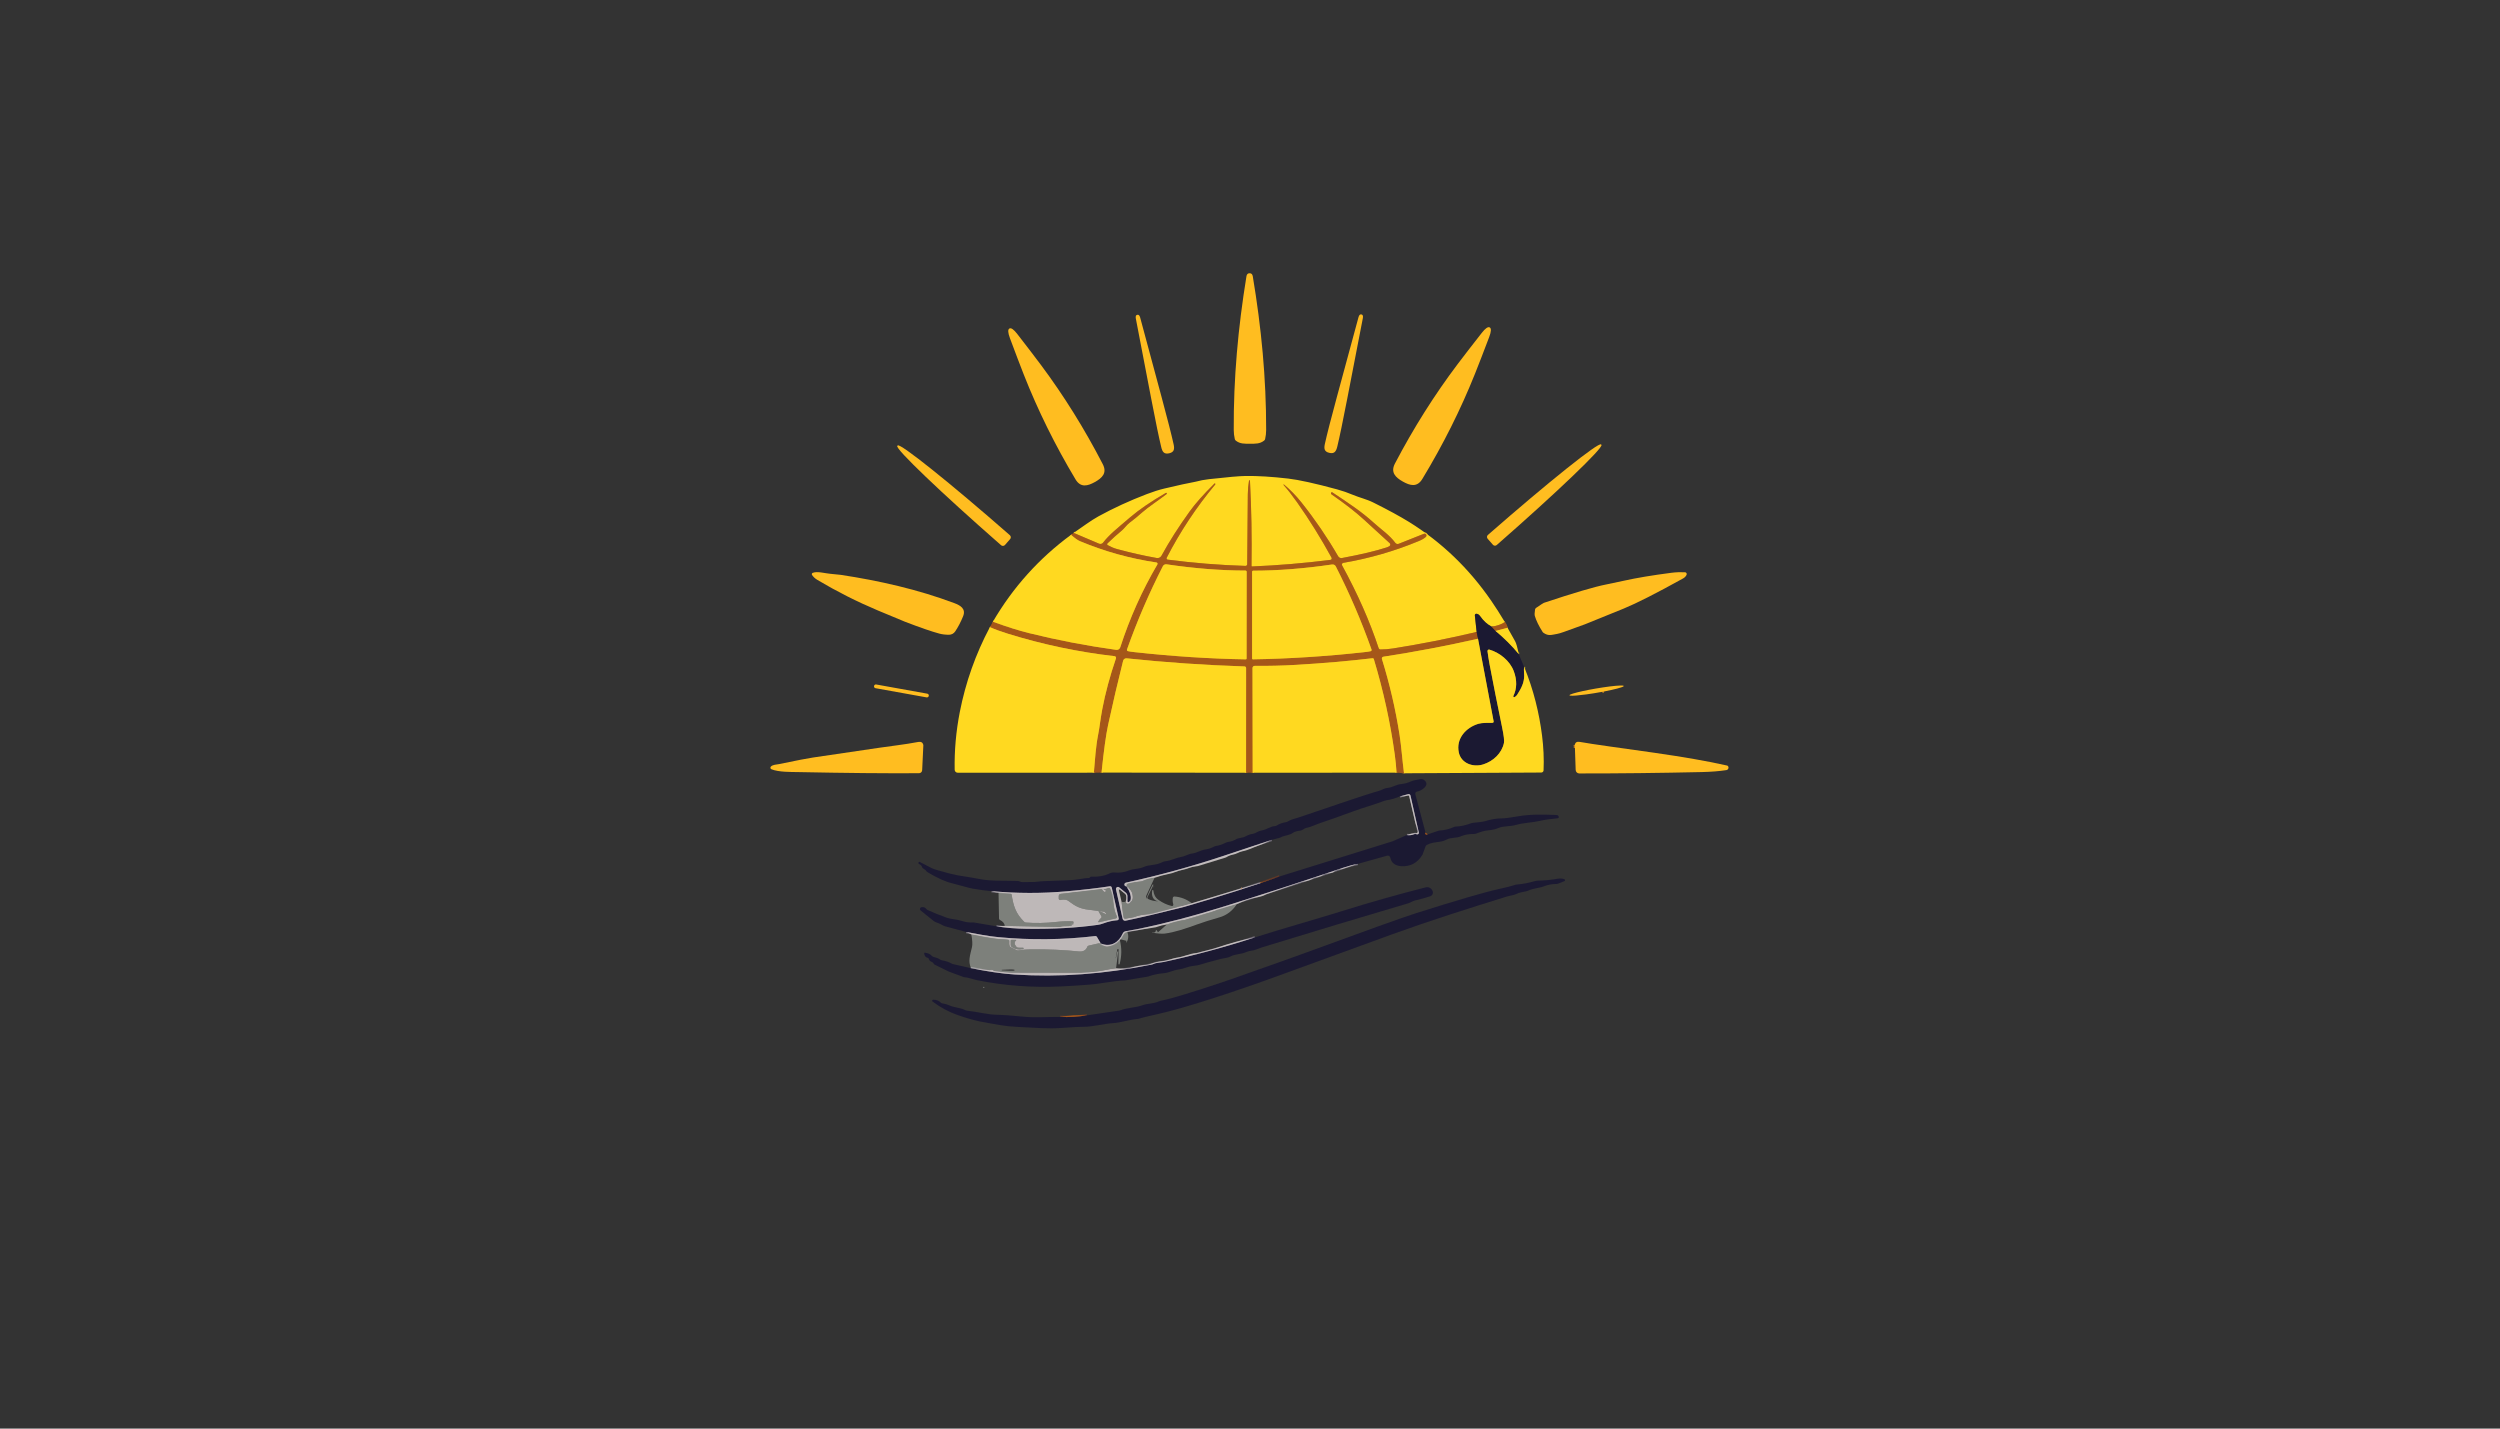 <?xml version="1.0" encoding="utf-8"?>
<svg xmlns="http://www.w3.org/2000/svg" width="490pt" height="280pt" viewBox="0 0 490 280" version="1.1" xmlns:xlink="http://www.w3.org/1999/xlink">
	<rect x="0" y="0" width="490" height="280" fill="#333333" stroke="none"/>
	<g id="surface2" data-size="187.7846717413 148" data-bboxpos="151 53.553887761599" data-pivot="244.89233587065 127.5538877616" data-center="244.89233587065 127.5538877616">
		<path vector-effect="non-scaling-stroke" d="M 294.948 121.924 Q 293.909 122.619 292.349 122.819" style="fill:none;stroke-width:0.50;stroke:#d3991d;"/>
		<path vector-effect="non-scaling-stroke" d="M 292.349 122.819 Q 291.058 122.139 290.117 120.784 Q 289.804 120.33 289.392 120.296 C 289.207 120.277 289.052 120.436 289.071 120.621 L 289.418 123.858" style="fill:none;stroke-width:0.50;stroke:#8e7a29;"/>
		<path vector-effect="non-scaling-stroke" d="M 289.418 123.858 Q 281.23 125.799 273.019 127.099 Q 271.75 127.299 270.583 127.295 C 270.413 127.295 270.262 127.185 270.209 127.023 Q 267.61 119.156 263.052 110.816 C 262.938 110.612 263.063 110.355 263.293 110.318 Q 270.991 108.999 278.084 106.042 Q 279.058 105.638 279.481 105.215 C 279.761 104.935 279.455 104.475 279.088 104.622 L 274.141 106.586 C 273.903 106.68 273.631 106.601 273.476 106.393 C 272.335 104.845 270.707 103.783 269.219 102.428 C 266.757 100.188 264.117 98.488 261.14 96.502 C 261.054 96.445 260.933 96.479 260.895 96.577 L 260.891 96.588 C 260.846 96.702 260.884 96.83 260.982 96.898 Q 264.906 99.625 267.24 101.759 Q 269.831 104.127 272.377 106.458 C 272.558 106.624 272.532 106.918 272.32 107.047 Q 272.082 107.198 271.795 107.292 Q 268.653 108.323 263.029 109.373 C 262.734 109.43 262.432 109.29 262.281 109.03 Q 259.033 103.432 255.056 98.447 Q 253.507 96.502 251.664 94.972 C 251.638 94.949 251.604 94.953 251.581 94.976 L 251.577 94.976 C 251.555 94.998 251.555 95.036 251.577 95.059 Q 252.733 96.328 254.263 98.496 Q 257.896 103.655 260.986 109.309 C 261.084 109.49 260.97 109.71 260.767 109.736 Q 252.956 110.718 245.413 111.024 C 245.349 111.028 245.296 110.975 245.296 110.911 Q 245.421 102.397 244.994 94.22 C 244.99 94.171 244.952 94.133 244.903 94.13 C 244.858 94.126 244.813 94.16 244.805 94.209 Q 244.597 95.414 244.571 96.823 Q 244.541 98.583 244.45 110.597 C 244.446 110.778 244.299 110.922 244.118 110.918 Q 236.424 110.676 228.859 109.687 C 228.689 109.664 228.591 109.479 228.67 109.324 Q 232.606 101.665 238.18 94.964 C 238.192 94.953 238.196 94.942 238.199 94.927 Q 238.222 94.832 238.165 94.768 C 238.131 94.734 238.078 94.73 238.044 94.764 Q 234.857 97.903 233.15 100.282 Q 229.916 104.773 227.65 108.924 C 227.469 109.256 227.095 109.438 226.721 109.37 Q 222.869 108.686 218.91 107.606 Q 218.057 107.372 217.113 106.85 C 216.984 106.779 216.962 106.605 217.067 106.503 Q 218.491 105.121 219.911 103.953 C 220.312 103.621 220.893 102.832 221.347 102.492 Q 222.567 101.589 223.892 100.407 C 225.086 99.342 227.133 98.02 228.663 96.83 C 228.708 96.792 228.719 96.728 228.685 96.679 L 228.659 96.638 C 228.629 96.592 228.564 96.577 228.515 96.607 Q 224.16 99.127 221.505 101.4 C 218.827 103.693 217.411 104.796 216.206 106.356 C 216.021 106.597 215.696 106.68 215.417 106.563 L 210.439 104.444" style="fill:none;stroke-width:0.50;stroke:#d3991d;"/>
		<path stroke-opacity="0.996" vector-effect="non-scaling-stroke" d="M 289.418 123.858 L 289.687 125.195" style="fill:none;stroke-width:0.50;stroke:#613927;"/>
		<path vector-effect="non-scaling-stroke" d="M 289.687 125.195 Q 280.426 127.295 271.134 128.719 C 270.927 128.749 270.794 128.961 270.859 129.161 Q 273.147 136.533 274.322 144.08 C 274.669 146.301 274.858 149.05 275.187 151.562" style="fill:none;stroke-width:0.50;stroke:#d3991d;"/>
		<path vector-effect="non-scaling-stroke" d="M 273.725 151.441 Q 273.608 149.609 273.366 147.857 Q 272.071 138.471 269.272 129.191 C 269.238 129.074 269.125 129.002 269.004 129.017 Q 261.93 129.852 254.044 130.313 Q 250.044 130.551 245.916 130.513 C 245.681 130.509 245.493 130.702 245.493 130.936 L 245.527 151.46" style="fill:none;stroke-width:0.50;stroke:#d3991d;"/>
		<path vector-effect="non-scaling-stroke" d="M 244.227 151.46 L 244.235 130.936 C 244.235 130.766 244.099 130.626 243.929 130.622 Q 232.353 130.252 220.818 129.036 C 220.501 129.002 220.21 129.206 220.13 129.516 Q 218.578 135.691 217.199 142.048 Q 216.573 144.918 215.9 151.43" style="fill:none;stroke-width:0.50;stroke:#d3991d;"/>
		<path vector-effect="non-scaling-stroke" d="M 214.393 151.449 C 214.612 148.963 214.771 146.327 215.228 144.038 C 215.515 142.607 215.674 140.956 216.044 139.003 Q 216.954 134.226 218.729 129.04 C 218.793 128.844 218.665 128.636 218.457 128.613 Q 207.878 127.404 197.624 124.236 Q 195.546 123.597 194.017 122.921" style="fill:none;stroke-width:0.50;stroke:#d3991d;"/>
		<path vector-effect="non-scaling-stroke" d="M 194.61 121.852 Q 198.655 123.337 201.665 124.081 Q 210.054 126.162 218.778 127.371 C 219.126 127.42 219.458 127.212 219.568 126.876 Q 222.355 118.279 226.846 110.624 C 226.936 110.472 226.842 110.276 226.668 110.25 Q 218.884 109.09 211.662 106.069 Q 211.005 105.797 209.918 104.826" style="fill:none;stroke-width:0.50;stroke:#d3991d;"/>
		<path stroke-opacity="0.996" vector-effect="non-scaling-stroke" d="M 292.349 122.819 L 293.135 123.669" style="fill:none;stroke-width:0.50;stroke:#613927;"/>
		<path vector-effect="non-scaling-stroke" d="M 293.135 123.669 Q 295.703 125.796 297.667 128.194" style="fill:none;stroke-width:0.50;stroke:#8e7a29;"/>
		<path vector-effect="non-scaling-stroke" d="M 298.721 130.687 Q 298.661 131.31 298.717 131.914 C 298.849 133.312 298.438 134.422 297.697 135.623 C 297.456 136.012 297.297 136.424 296.844 136.635 C 296.7 136.703 296.553 136.552 296.621 136.413 Q 297.686 134.203 296.7 131.548 C 295.945 129.512 293.917 127.903 291.919 127.325 C 291.719 127.265 291.522 127.431 291.549 127.639 Q 291.711 128.904 291.972 130.29 Q 292.988 135.657 294.434 142.667 Q 294.91 144.964 294.774 145.621 C 294.362 147.611 292.697 149.205 290.687 149.832 C 288.739 150.44 286.389 149.636 285.925 147.483 C 285.343 144.771 287.318 142.576 289.804 141.851 C 290.529 141.64 291.7 141.693 292.527 141.674 C 292.674 141.67 292.78 141.538 292.753 141.394 L 289.687 125.195" style="fill:none;stroke-width:0.50;stroke:#8e7a29;"/>
		<path vector-effect="non-scaling-stroke" d="M 295.477 123.038 L 293.135 123.669" style="fill:none;stroke-width:0.50;stroke:#d3991d;"/>
		<path vector-effect="non-scaling-stroke" d="M 314.403 135.529 Q 314.233 135.483 314.025 135.6" style="fill:none;stroke-width:0.50;stroke:#d38b1d;"/>
		<path vector-effect="non-scaling-stroke" d="M 308.685 146.606 Q 308.749 146.304 308.677 145.972" style="fill:none;stroke-width:0.50;stroke:#d38b1d;"/>
		<path stroke-opacity="0.996" vector-effect="non-scaling-stroke" d="M 279.406 163.187 Q 279.251 163.414 279.474 163.565 Q 279.568 163.633 279.817 163.542" style="fill:none;stroke-width:0.50;stroke:#613927;"/>
		<path stroke-opacity="0.953" vector-effect="non-scaling-stroke" d="M 266.126 169.321 Q 264.933 169.514 263.388 170.035 Q 252.182 173.816 239.982 177.645 Q 230.989 180.467 222.884 182.117 Q 221.762 182.344 220.644 182.518 C 220.38 182.559 220.157 182.729 220.051 182.975 C 219.315 184.689 217.698 185.739 215.772 184.92" style="fill:none;stroke-width:0.50;stroke:#706b78;"/>
		<path stroke-opacity="0.690" vector-effect="non-scaling-stroke" d="M 215.772 184.92 Q 215.825 184.89 215.692 184.814" style="fill:none;stroke-width:0.50;stroke:#595967;"/>
		<path stroke-opacity="0.953" vector-effect="non-scaling-stroke" d="M 215.692 184.814 L 214.994 183.624 C 214.93 183.515 214.809 183.454 214.684 183.469 Q 205.177 184.584 195.675 183.681 C 193.631 183.488 191.475 183.05 189.382 182.673" style="fill:none;stroke-width:0.50;stroke:#706b78;"/>
		<path stroke-opacity="0.953" vector-effect="non-scaling-stroke" d="M 195.289 181.551 Q 197.884 182.004 201.359 182.049 Q 208.951 182.148 215.149 181.275 C 215.496 181.226 215.84 181.139 216.172 181.014 Q 217.66 180.459 218.99 180.369 C 219.175 180.357 219.307 180.18 219.265 179.995 L 217.902 173.955 C 217.864 173.789 217.706 173.68 217.536 173.706 Q 214.061 174.242 209.158 174.688 Q 201.801 175.353 194.334 174.665" style="fill:none;stroke-width:0.50;stroke:#706b78;"/>
		<path stroke-opacity="0.953" vector-effect="non-scaling-stroke" d="M 190.232 189.743 Q 195.187 190.763 198.904 191.008 Q 211.874 191.869 225.781 189.048 C 225.868 189.029 225.954 188.999 226.034 188.961 C 226.665 188.651 227.371 188.701 228.168 188.531 Q 237.18 186.585 245.965 183.726" style="fill:none;stroke-width:0.50;stroke:#706b78;"/>
		<path stroke-opacity="0.996" vector-effect="non-scaling-stroke" d="M 207.784 199.314 Q 210.416 199.442 213.03 199.008" style="fill:none;stroke-width:0.50;stroke:#613927;"/>
		<path vector-effect="non-scaling-stroke" d="M 221.067 127.62 Q 221.433 127.718 222.423 127.824 Q 233.656 129.055 244.178 129.233 C 244.265 129.233 244.329 129.168 244.329 129.085 L 244.344 112.059 C 244.344 111.934 244.242 111.832 244.122 111.832 Q 236.832 111.821 228.647 110.608 C 228.349 110.563 228.054 110.714 227.918 110.982 Q 223.866 118.914 220.893 127.299 C 220.844 127.438 220.924 127.586 221.067 127.62" style="fill:none;stroke-width:0.50;stroke:#d3991d;"/>
		<path vector-effect="non-scaling-stroke" d="M 268.645 127.635 C 268.785 127.601 268.868 127.45 268.819 127.314 Q 265.854 118.94 261.813 111.016 C 261.677 110.748 261.386 110.597 261.088 110.642 Q 252.914 111.847 245.636 111.855 C 245.511 111.855 245.413 111.953 245.413 112.078 L 245.413 129.081 C 245.413 129.165 245.481 129.229 245.564 129.229 Q 256.072 129.059 267.289 127.835 Q 268.279 127.729 268.645 127.635" style="fill:none;stroke-width:0.50;stroke:#d3991d;"/>
		<path stroke-opacity="0.953" vector-effect="non-scaling-stroke" d="M 249.247 164.611 Q 244.556 166.171 239.918 167.716 Q 230.513 170.847 220.708 172.992 Q 220.376 173.068 220.38 173.408 Q 220.383 173.631 220.803 173.778" style="fill:none;stroke-width:0.50;stroke:#706b78;"/>
		<path stroke-opacity="0.690" vector-effect="non-scaling-stroke" d="M 220.803 173.778 Q 220.84 173.902 220.897 173.94" style="fill:none;stroke-width:0.50;stroke:#595967;"/>
		<path stroke-opacity="0.953" vector-effect="non-scaling-stroke" d="M 220.897 173.94 Q 221.724 175.138 221.626 176.218" style="fill:none;stroke-width:0.50;stroke:#706b78;"/>
		<path stroke-opacity="0.690" vector-effect="non-scaling-stroke" d="M 221.626 176.218 Q 221.483 176.565 221.241 176.773" style="fill:none;stroke-width:0.50;stroke:#595967;"/>
		<path stroke-opacity="0.953" vector-effect="non-scaling-stroke" d="M 221.241 176.773 Q 221.214 176.916 221.041 176.769 C 221.003 176.735 220.98 176.69 220.98 176.641 L 220.98 175.644 C 220.98 175.379 220.859 175.13 220.655 174.964 L 219.367 173.929 C 219.077 173.695 218.65 173.959 218.733 174.325 L 220.036 180.089 C 220.096 180.35 220.349 180.512 220.61 180.459 Q 225.093 179.523 232.066 177.762 Q 232.696 177.604 237.331 176.195 Q 242.21 174.711 247.026 173.106" style="fill:none;stroke-width:0.50;stroke:#706b78;"/>
		<path stroke-opacity="0.996" vector-effect="non-scaling-stroke" d="M 247.026 173.106 L 250.769 171.791" style="fill:none;stroke-width:0.50;stroke:#613927;"/>
		<path stroke-opacity="0.953" vector-effect="non-scaling-stroke" d="M 275.738 163.671 Q 276.479 163.799 277.215 163.489 C 277.313 163.448 277.427 163.444 277.529 163.482 Q 278.02 163.652 278.095 163.282 C 278.099 163.248 278.099 163.214 278.091 163.18 L 276.452 155.92 C 276.407 155.72 276.203 155.599 276.007 155.652 L 274.364 156.098" style="fill:none;stroke-width:0.50;stroke:#706b78;"/>
		<path stroke-opacity="0.953" vector-effect="non-scaling-stroke" d="M 243.2 174.152 Q 243.362 174.208 243.491 174.069" style="fill:none;stroke-width:0.50;stroke:#b88c6b;"/>
		<path stroke-opacity="0.953" vector-effect="non-scaling-stroke" d="M 247.026 173.106 Q 247.102 173.238 246.924 173.049" style="fill:none;stroke-width:0.50;stroke:#b88c6b;"/>
		<path d="M 244.922 53.554 Q 245.443 53.55 245.545 54.154 C 247.219 64.148 248.182 74.153 248.167 84.264 Q 248.167 85.163 247.966 86.047 C 247.936 86.172 247.868 86.281 247.766 86.357 C 246.932 87.01 246.108 86.969 244.998 86.972 C 243.887 86.972 243.06 87.018 242.222 86.368 C 242.124 86.292 242.052 86.183 242.022 86.058 Q 241.818 85.178 241.814 84.279 C 241.753 74.168 242.675 64.16 244.303 54.154 Q 244.401 53.554 244.922 53.554 Z" style="fill:#ffbd20;"/>
		<path d="M 266.847 61.625 Q 267.244 61.72 267.116 62.369 Q 265.983 68.239 264.064 78.13 Q 262.772 84.797 262.104 87.55 C 261.881 88.453 261.563 88.997 260.54 88.759 C 259.524 88.521 259.479 87.894 259.679 86.987 Q 260.287 84.219 262.066 77.666 Q 264.702 67.94 266.266 62.173 Q 266.44 61.531 266.847 61.625 Z" style="fill:#ffbd20;"/>
		<path d="M 229.161 88.846 C 228.138 89.08 227.816 88.536 227.601 87.633 Q 226.933 84.88 225.652 78.21 Q 223.749 68.31 222.623 62.437 Q 222.499 61.788 222.895 61.697 Q 223.303 61.603 223.473 62.241 Q 225.033 68.016 227.65 77.749 Q 229.418 84.306 230.026 87.074 C 230.222 87.981 230.177 88.612 229.161 88.846 Z" style="fill:#ffbd20;"/>
		<path d="M 291.987 64.175 Q 292.489 64.458 291.881 66.063 Q 290.189 70.531 289.101 73.251 Q 284.867 83.826 278.775 93.88 C 277.755 95.561 276.384 95.195 274.953 94.386 C 273.521 93.578 272.498 92.592 273.408 90.855 Q 278.858 80.438 285.717 71.343 Q 287.481 69.005 290.427 65.247 Q 291.488 63.891 291.987 64.175 Z" style="fill:#ffbd20;"/>
		<path d="M 214.593 94.481 C 213.169 95.274 211.802 95.629 210.801 93.956 Q 204.807 83.939 200.66 73.417 Q 199.595 70.709 197.941 66.267 Q 197.348 64.666 197.843 64.39 Q 198.341 64.11 199.387 65.463 Q 202.292 69.209 204.033 71.54 Q 210.79 80.608 216.146 90.983 C 217.041 92.713 216.017 93.688 214.593 94.481 Z" style="fill:#ffbd20;"/>
		<path d="M 291.579 105.593 C 291.386 105.374 291.409 105.041 291.628 104.849 L 291.688 104.799 C 303.45 94.5 313.357 86.58 313.814 87.105 L 313.885 87.184 C 314.342 87.709 305.18 96.479 293.418 106.775 L 293.358 106.828 C 293.143 107.02 292.81 106.998 292.618 106.779 L 291.579 105.593 Z" style="fill:#ffbd20;"/>
		<path d="M 196.978 106.813 C 196.781 107.039 196.438 107.062 196.211 106.865 L 196.158 106.816 C 184.499 96.611 175.411 87.917 175.865 87.399 L 175.944 87.308 C 176.397 86.787 186.217 94.643 197.877 104.852 L 197.933 104.898 C 198.16 105.098 198.183 105.442 197.982 105.664 L 196.978 106.813 Z" style="fill:#ffbd20;"/>
		<path d="M 294.948 121.924 Q 293.909 122.619 292.349 122.819 Q 291.058 122.139 290.117 120.784 Q 289.804 120.33 289.392 120.296 C 289.207 120.277 289.052 120.436 289.071 120.621 L 289.418 123.858 Q 281.23 125.799 273.019 127.099 Q 271.75 127.299 270.583 127.295 C 270.413 127.295 270.262 127.185 270.209 127.023 Q 267.61 119.156 263.052 110.816 C 262.938 110.612 263.063 110.355 263.293 110.318 Q 270.991 108.999 278.084 106.042 Q 279.058 105.638 279.481 105.215 C 279.761 104.935 279.455 104.475 279.088 104.622 L 274.141 106.586 C 273.903 106.68 273.631 106.601 273.476 106.393 C 272.335 104.845 270.707 103.783 269.219 102.428 C 266.757 100.188 264.117 98.488 261.14 96.502 C 261.054 96.445 260.933 96.479 260.895 96.577 L 260.891 96.588 C 260.846 96.702 260.884 96.83 260.982 96.898 Q 264.906 99.625 267.24 101.759 Q 269.831 104.127 272.377 106.458 C 272.558 106.624 272.532 106.918 272.32 107.047 Q 272.082 107.198 271.795 107.292 Q 268.653 108.323 263.029 109.373 C 262.734 109.43 262.432 109.29 262.281 109.03 Q 259.033 103.432 255.056 98.447 Q 253.507 96.502 251.664 94.972 C 251.638 94.949 251.604 94.953 251.581 94.976 L 251.577 94.976 C 251.555 94.998 251.555 95.036 251.577 95.059 Q 252.733 96.328 254.263 98.496 Q 257.896 103.655 260.986 109.309 C 261.084 109.49 260.97 109.71 260.767 109.736 Q 252.956 110.718 245.413 111.024 C 245.349 111.028 245.296 110.975 245.296 110.911 Q 245.421 102.397 244.994 94.22 C 244.99 94.171 244.952 94.133 244.903 94.13 C 244.858 94.126 244.813 94.16 244.805 94.209 Q 244.597 95.414 244.571 96.823 Q 244.541 98.583 244.45 110.597 C 244.446 110.778 244.299 110.922 244.118 110.918 Q 236.424 110.676 228.859 109.687 C 228.689 109.664 228.591 109.479 228.67 109.324 Q 232.606 101.665 238.18 94.964 C 238.192 94.953 238.196 94.942 238.199 94.927 Q 238.222 94.832 238.165 94.768 C 238.131 94.734 238.078 94.73 238.044 94.764 Q 234.857 97.903 233.15 100.282 Q 229.916 104.773 227.65 108.924 C 227.469 109.256 227.095 109.438 226.721 109.37 Q 222.869 108.686 218.91 107.606 Q 218.057 107.372 217.113 106.85 C 216.984 106.779 216.962 106.605 217.067 106.503 Q 218.491 105.121 219.911 103.953 C 220.312 103.621 220.893 102.832 221.347 102.492 Q 222.567 101.589 223.892 100.407 C 225.086 99.342 227.133 98.02 228.663 96.83 C 228.708 96.792 228.719 96.728 228.685 96.679 L 228.659 96.638 C 228.629 96.592 228.564 96.577 228.515 96.607 Q 224.16 99.127 221.505 101.4 C 218.827 103.693 217.411 104.796 216.206 106.356 C 216.021 106.597 215.696 106.68 215.417 106.563 L 210.439 104.444 C 212.048 103.364 213.744 102.05 215.3 101.2 Q 219.76 98.76 224.75 96.853 Q 226.68 96.113 228.206 95.757 Q 231.593 94.972 231.748 94.942 Q 234.098 94.485 234.351 94.413 Q 235.559 94.077 236.957 93.918 Q 242.354 93.314 244.129 93.291 Q 247.698 93.246 252.457 93.797 Q 255.615 94.16 262.085 95.92 Q 263.686 96.358 265.148 96.981 C 266.455 97.536 267.845 97.831 269.189 98.503 Q 273.536 100.675 276.154 102.292 Q 285.732 108.214 292.323 117.811 Q 293.607 119.681 294.948 121.924 Z" style="fill:#ffd920;"/>
		<path fill-opacity="0.996" d="M 289.418 123.858 L 289.687 125.195 Q 280.426 127.295 271.134 128.719 C 270.927 128.749 270.794 128.961 270.859 129.161 Q 273.147 136.533 274.322 144.08 C 274.669 146.301 274.858 149.05 275.187 151.562 L 273.725 151.441 Q 273.608 149.609 273.366 147.857 Q 272.071 138.471 269.272 129.191 C 269.238 129.074 269.125 129.002 269.004 129.017 Q 261.93 129.852 254.044 130.313 Q 250.044 130.551 245.916 130.513 C 245.681 130.509 245.493 130.702 245.493 130.936 L 245.527 151.46 L 244.227 151.46 L 244.235 130.936 C 244.235 130.766 244.099 130.626 243.929 130.622 Q 232.353 130.252 220.818 129.036 C 220.501 129.002 220.21 129.206 220.13 129.516 Q 218.578 135.691 217.199 142.048 Q 216.573 144.918 215.9 151.43 L 214.393 151.449 C 214.612 148.963 214.771 146.327 215.228 144.038 C 215.515 142.607 215.674 140.956 216.044 139.003 Q 216.954 134.226 218.729 129.04 C 218.793 128.844 218.665 128.636 218.457 128.613 Q 207.878 127.404 197.624 124.236 Q 195.546 123.597 194.017 122.921 L 194.61 121.852 Q 198.655 123.337 201.665 124.081 Q 210.054 126.162 218.778 127.371 C 219.126 127.42 219.458 127.212 219.568 126.876 Q 222.355 118.279 226.846 110.624 C 226.936 110.472 226.842 110.276 226.668 110.25 Q 218.884 109.09 211.662 106.069 Q 211.005 105.797 209.918 104.826 L 210.439 104.444 L 215.417 106.563 C 215.696 106.68 216.021 106.597 216.206 106.356 C 217.411 104.796 218.827 103.693 221.505 101.4 Q 224.16 99.127 228.515 96.607 C 228.564 96.577 228.629 96.592 228.659 96.638 L 228.685 96.679 C 228.719 96.728 228.708 96.792 228.663 96.83 C 227.133 98.02 225.086 99.342 223.892 100.407 Q 222.567 101.589 221.347 102.492 C 220.893 102.832 220.312 103.621 219.911 103.953 Q 218.491 105.121 217.067 106.503 C 216.962 106.605 216.984 106.779 217.113 106.85 Q 218.057 107.372 218.91 107.606 Q 222.869 108.686 226.721 109.37 C 227.095 109.438 227.469 109.256 227.65 108.924 Q 229.916 104.773 233.15 100.282 Q 234.857 97.903 238.044 94.764 C 238.078 94.73 238.131 94.734 238.165 94.768 Q 238.222 94.832 238.199 94.927 C 238.196 94.942 238.192 94.953 238.18 94.964 Q 232.606 101.665 228.67 109.324 C 228.591 109.479 228.689 109.664 228.859 109.687 Q 236.424 110.676 244.118 110.918 C 244.299 110.922 244.446 110.778 244.45 110.597 Q 244.541 98.583 244.571 96.823 Q 244.597 95.414 244.805 94.209 C 244.813 94.16 244.858 94.126 244.903 94.13 C 244.952 94.133 244.99 94.171 244.994 94.22 Q 245.421 102.397 245.296 110.911 C 245.296 110.975 245.349 111.028 245.413 111.024 Q 252.956 110.718 260.767 109.736 C 260.97 109.71 261.084 109.49 260.986 109.309 Q 257.896 103.655 254.263 98.496 Q 252.733 96.328 251.577 95.059 C 251.555 95.036 251.555 94.998 251.577 94.976 L 251.581 94.976 C 251.604 94.953 251.638 94.949 251.664 94.972 Q 253.507 96.502 255.056 98.447 Q 259.033 103.432 262.281 109.03 C 262.432 109.29 262.734 109.43 263.029 109.373 Q 268.653 108.323 271.795 107.292 Q 272.082 107.198 272.32 107.047 C 272.532 106.918 272.558 106.624 272.377 106.458 Q 269.831 104.127 267.24 101.759 Q 264.906 99.625 260.982 96.898 C 260.884 96.83 260.846 96.702 260.891 96.588 L 260.895 96.577 C 260.933 96.479 261.054 96.445 261.14 96.502 C 264.117 98.488 266.757 100.188 269.219 102.428 C 270.707 103.783 272.335 104.845 273.476 106.393 C 273.631 106.601 273.903 106.68 274.141 106.586 L 279.088 104.622 C 279.455 104.475 279.761 104.935 279.481 105.215 Q 279.058 105.638 278.084 106.042 Q 270.991 108.999 263.293 110.318 C 263.063 110.355 262.938 110.612 263.052 110.816 Q 267.61 119.156 270.209 127.023 C 270.262 127.185 270.413 127.295 270.583 127.295 Q 271.75 127.299 273.019 127.099 Q 281.23 125.799 289.418 123.858 Z M 221.067 127.62 Q 221.433 127.718 222.423 127.824 Q 233.656 129.055 244.178 129.233 C 244.265 129.233 244.329 129.168 244.329 129.085 L 244.344 112.059 C 244.344 111.934 244.242 111.832 244.122 111.832 Q 236.832 111.821 228.647 110.608 C 228.349 110.563 228.054 110.714 227.918 110.982 Q 223.866 118.914 220.893 127.299 C 220.844 127.438 220.924 127.586 221.067 127.62 Z M 268.645 127.635 C 268.785 127.601 268.868 127.45 268.819 127.314 Q 265.854 118.94 261.813 111.016 C 261.677 110.748 261.386 110.597 261.088 110.642 Q 252.914 111.847 245.636 111.855 C 245.511 111.855 245.413 111.953 245.413 112.078 L 245.413 129.081 C 245.413 129.165 245.481 129.229 245.564 129.229 Q 256.072 129.059 267.289 127.835 Q 268.279 127.729 268.645 127.635 Z" style="fill:#a6581a;"/>
		<path d="M 209.918 104.826 Q 211.005 105.797 211.662 106.069 Q 218.884 109.09 226.668 110.25 C 226.842 110.276 226.936 110.472 226.846 110.624 Q 222.355 118.279 219.568 126.876 C 219.458 127.212 219.126 127.42 218.778 127.371 Q 210.054 126.162 201.665 124.081 Q 198.655 123.337 194.61 121.852 Q 200.509 111.745 209.918 104.826 Z" style="fill:#ffd920;"/>
		<path d="M 159.163 112.697 C 159.061 112.55 159.125 112.342 159.295 112.278 C 160.228 111.919 161.629 112.372 162.762 112.467 Q 164.198 112.584 164.776 112.671 C 172.401 113.823 179.951 115.552 187.044 118.211 C 188.211 118.646 189.371 119.303 188.77 120.787 Q 188.094 122.457 187.214 123.767 C 186.946 124.168 186.493 124.409 186.009 124.413 Q 184.967 124.413 184.11 124.187 Q 181.862 123.582 177.424 121.879 Q 176.601 121.562 172.088 119.662 Q 165.901 117.059 160.179 113.645 Q 159.544 113.264 159.163 112.697 Z" style="fill:#ffbd20;"/>
		<path d="M 330.564 112.671 Q 330.353 113.113 329.892 113.369 Q 322.036 117.728 318.24 119.284 Q 312.28 121.728 310.649 122.362 Q 309.708 122.729 306.528 123.854 Q 305.629 124.175 305.191 124.247 C 304.054 124.44 303.506 124.7 302.543 124.047 C 302.46 123.99 302.392 123.922 302.339 123.839 Q 301.221 122.075 300.821 120.708 Q 300.73 120.387 300.87 119.465 C 300.889 119.337 300.961 119.224 301.067 119.152 Q 302.445 118.208 302.604 118.155 Q 311.438 115.213 314.803 114.559 Q 316.023 114.321 318.24 113.83 Q 322.078 112.977 327.626 112.263 Q 328.925 112.097 330.262 112.161 C 330.515 112.172 330.674 112.44 330.564 112.671 Z" style="fill:#ffbd20;"/>
		<path fill-opacity="0.996" d="M 292.349 122.819 L 293.135 123.669 Q 295.703 125.796 297.667 128.194 L 298.721 130.687 Q 298.661 131.31 298.717 131.914 C 298.849 133.312 298.438 134.422 297.697 135.623 C 297.456 136.012 297.297 136.424 296.844 136.635 C 296.7 136.703 296.553 136.552 296.621 136.413 Q 297.686 134.203 296.7 131.548 C 295.945 129.512 293.917 127.903 291.919 127.325 C 291.719 127.265 291.522 127.431 291.549 127.639 Q 291.711 128.904 291.972 130.29 Q 292.988 135.657 294.434 142.667 Q 294.91 144.964 294.774 145.621 C 294.362 147.611 292.697 149.205 290.687 149.832 C 288.739 150.44 286.389 149.636 285.925 147.483 C 285.343 144.771 287.318 142.576 289.804 141.851 C 290.529 141.64 291.7 141.693 292.527 141.674 C 292.674 141.67 292.78 141.538 292.753 141.394 L 289.687 125.195 L 289.418 123.858 L 289.071 120.621 C 289.052 120.436 289.207 120.277 289.392 120.296 Q 289.804 120.33 290.117 120.784 Q 291.058 122.139 292.349 122.819 Z" style="fill:#1c1a33;"/>
		<path fill-opacity="0.996" d="M 295.477 123.038 L 293.135 123.669 L 292.349 122.819 Q 293.909 122.619 294.948 121.924 Q 295.397 122.321 295.477 123.038 Z" style="fill:#a6581a;"/>
		<path d="M 194.017 122.921 Q 195.546 123.597 197.624 124.236 Q 207.878 127.404 218.457 128.613 C 218.665 128.636 218.793 128.844 218.729 129.04 Q 216.954 134.226 216.044 139.003 C 215.674 140.956 215.515 142.607 215.228 144.038 C 214.771 146.327 214.612 148.963 214.393 151.449 L 187.702 151.452 C 187.384 151.452 187.124 151.195 187.116 150.878 Q 187.01 145.243 188.117 139.57 Q 189.828 130.815 194.017 122.921 Z" style="fill:#ffd920;"/>
		<path d="M 295.477 123.038 Q 296.224 124.417 296.957 125.671 Q 297.286 126.234 297.667 128.194 Q 295.703 125.796 293.135 123.669 L 295.477 123.038 Z" style="fill:#ffd920;"/>
		<path d="M 289.687 125.195 L 292.753 141.394 C 292.78 141.538 292.674 141.67 292.527 141.674 C 291.7 141.693 290.529 141.64 289.804 141.851 C 287.318 142.576 285.343 144.771 285.925 147.483 C 286.389 149.636 288.739 150.44 290.687 149.832 C 292.697 149.205 294.362 147.611 294.774 145.621 Q 294.91 144.964 294.434 142.667 Q 292.988 135.657 291.972 130.29 Q 291.711 128.904 291.549 127.639 C 291.522 127.431 291.719 127.265 291.919 127.325 C 293.917 127.903 295.945 129.512 296.7 131.548 Q 297.686 134.203 296.621 136.413 C 296.553 136.552 296.7 136.703 296.844 136.635 C 297.297 136.424 297.456 136.012 297.697 135.623 C 298.438 134.422 298.849 133.312 298.717 131.914 Q 298.661 131.31 298.721 130.687 C 300.602 135.208 301.694 139.861 302.237 144.136 Q 302.683 147.604 302.54 150.984 C 302.532 151.226 302.336 151.415 302.094 151.418 L 275.187 151.562 C 274.858 149.05 274.669 146.301 274.322 144.08 Q 273.147 136.533 270.859 129.161 C 270.794 128.961 270.927 128.749 271.134 128.719 Q 280.426 127.295 289.687 125.195 Z" style="fill:#ffd920;"/>
		<path d="M 244.227 151.46 L 215.9 151.43 Q 216.573 144.918 217.199 142.048 Q 218.578 135.691 220.13 129.516 C 220.21 129.206 220.501 129.002 220.818 129.036 Q 232.353 130.252 243.929 130.622 C 244.099 130.626 244.235 130.766 244.235 130.936 L 244.227 151.46 Z" style="fill:#ffd920;"/>
		<path d="M 273.725 151.441 L 245.527 151.46 L 245.493 130.936 C 245.493 130.702 245.681 130.509 245.916 130.513 Q 250.044 130.551 254.044 130.313 Q 261.93 129.852 269.004 129.017 C 269.125 129.002 269.238 129.074 269.272 129.191 Q 272.071 138.471 273.366 147.857 Q 273.608 149.609 273.725 151.441 Z" style="fill:#ffd920;"/>
		<path d="M 182.039 136.396 C 182.002 136.594 181.817 136.722 181.618 136.688 L 171.604 134.886 C 171.408 134.853 171.276 134.664 171.311 134.465 L 171.314 134.45 C 171.351 134.252 171.536 134.124 171.735 134.158 L 181.749 135.96 C 181.945 135.993 182.078 136.182 182.042 136.381 L 182.039 136.396 Z" style="fill:#ffbd20;"/>
		<path d="M 314.403 135.529 Q 314.233 135.483 314.025 135.6 C 312.968 135.797 311.869 135.974 310.871 136.11 C 309.364 136.314 308.231 136.405 307.805 136.348 C 307.661 136.329 307.601 136.295 307.623 136.246 C 307.657 136.171 307.895 136.065 308.318 135.933 C 309.236 135.646 310.921 135.276 312.771 134.958 C 314.758 134.615 316.616 134.384 317.583 134.362 C 318.146 134.347 318.369 134.403 318.214 134.524 C 317.931 134.743 316.435 135.136 314.403 135.529 Z" style="fill:#ffbd20;"/>
		<path fill-opacity="0.996" d="M 314.403 135.529 C 314.278 135.551 314.15 135.574 314.025 135.6 Q 314.233 135.483 314.403 135.529 Z" style="fill:#a6581a;"/>
		<path d="M 151.194 150.769 C 150.975 150.674 150.933 150.383 151.111 150.229 C 151.549 149.843 152.176 149.87 152.67 149.768 Q 157.781 148.703 159.34 148.476 Q 168.322 147.165 172.277 146.569 C 174.686 146.202 177.247 145.946 179.951 145.428 Q 180.816 145.262 180.971 146.029 C 180.975 146.055 180.979 146.078 180.975 146.104 L 180.744 150.961 C 180.729 151.29 180.457 151.547 180.129 151.55 Q 170.562 151.615 156.221 151.324 C 155.314 151.305 152.557 151.362 151.194 150.769 Z" style="fill:#ffbd20;"/>
		<path d="M 308.685 146.606 Q 308.749 146.304 308.677 145.972 Q 308.787 145.262 309.663 145.417 Q 311.566 145.757 315.547 146.316 Q 319.808 146.912 324.091 147.52 Q 332.876 148.774 338.439 150.032 Q 338.621 150.074 338.662 150.127 C 338.919 150.421 338.753 150.882 338.368 150.942 Q 336.321 151.26 333.556 151.324 Q 321.247 151.603 309.534 151.596 C 309.157 151.596 308.843 151.294 308.832 150.916 L 308.685 146.606 Z" style="fill:#ffbd20;"/>
		<path fill-opacity="0.996" d="M 308.677 145.972 Q 308.749 146.304 308.685 146.606 Q 308.602 146.308 308.677 145.972 Z" style="fill:#a6581a;"/>
		<path fill-opacity="0.996" d="M 279.406 163.187 Q 279.251 163.414 279.474 163.565 Q 279.568 163.633 279.817 163.542 L 281.823 162.859 C 281.959 162.81 282.102 162.783 282.246 162.776 Q 283.621 162.692 284.95 162.1 C 285.067 162.047 285.196 162.016 285.328 162.009 Q 286.805 161.945 288.342 161.352 C 288.433 161.318 288.527 161.295 288.625 161.284 Q 290.589 161.099 291.069 160.948 Q 292.81 160.4 294.396 160.4 Q 295.224 160.4 297.531 159.996 C 300.069 159.55 302.657 159.66 305.081 159.735 C 305.27 159.739 305.436 159.86 305.501 160.041 L 305.512 160.071 C 305.565 160.219 305.463 160.373 305.308 160.389 Q 303.219 160.559 301.875 160.88 C 300.3 161.25 298.702 161.231 297.089 161.699 C 295.971 162.024 294.585 161.873 293.694 162.288 Q 292.923 162.643 291.568 162.764 Q 290.687 162.844 289.43 163.35 C 289.233 163.429 289.022 163.471 288.807 163.467 Q 287.417 163.455 286.359 163.909 C 285.298 164.362 284.44 164.052 283.477 164.589 C 282.314 165.231 281.011 164.864 279.663 165.612 C 279.542 165.68 279.447 165.79 279.402 165.918 L 278.828 167.478 C 278.82 167.501 278.809 167.523 278.794 167.546 Q 277.336 169.929 274.677 169.774 Q 272.826 169.665 272.49 168.082 C 272.43 167.806 272.15 167.64 271.878 167.716 L 266.126 169.321 Q 264.933 169.514 263.388 170.035 Q 252.182 173.816 239.982 177.645 Q 230.989 180.467 222.884 182.117 Q 221.762 182.344 220.644 182.518 C 220.38 182.559 220.157 182.729 220.051 182.975 C 219.315 184.689 217.698 185.739 215.772 184.92 Q 215.825 184.89 215.692 184.814 L 214.994 183.624 C 214.93 183.515 214.809 183.454 214.684 183.469 Q 205.177 184.584 195.675 183.681 C 193.631 183.488 191.475 183.05 189.382 182.673 L 185.126 181.524 C 185.031 181.498 184.941 181.46 184.858 181.407 Q 184.28 181.045 183.328 180.709 C 183.23 180.675 183.135 180.622 183.052 180.554 L 180.45 178.461 C 180.197 178.257 180.31 177.853 180.631 177.804 Q 181.243 177.717 181.575 178.163 C 181.643 178.257 181.738 178.333 181.847 178.378 Q 183.475 179.111 185.417 179.821 C 186.417 180.187 187.456 180.153 188.506 180.497 Q 189.62 180.863 190.753 180.795 C 190.795 180.792 190.836 180.795 190.878 180.803 L 195.289 181.551 Q 197.884 182.004 201.359 182.049 Q 208.951 182.148 215.149 181.275 C 215.496 181.226 215.84 181.139 216.172 181.014 Q 217.66 180.459 218.99 180.369 C 219.175 180.357 219.307 180.18 219.265 179.995 L 217.902 173.955 C 217.864 173.789 217.706 173.68 217.536 173.706 Q 214.061 174.242 209.158 174.688 Q 201.801 175.353 194.334 174.665 Q 192.525 174.503 190.655 174.178 Q 190.126 174.084 188.661 173.672 Q 187.237 173.268 186.67 173.14 Q 184.688 172.69 181.787 170.945 C 181.689 170.885 181.602 170.805 181.538 170.707 C 181.262 170.284 180.835 170.337 180.703 169.899 Q 180.608 169.593 180.189 169.385 Q 180.027 169.306 180.015 169.196 Q 180 169.049 180.087 168.958 C 180.133 168.909 180.201 168.898 180.257 168.928 Q 182.312 170.016 182.659 170.175 Q 183.354 170.488 186.043 171.187 Q 187.664 171.61 189.511 171.855 Q 190.311 171.965 191.928 172.278 C 194.311 172.739 196.513 172.573 199.471 172.664 C 199.584 172.667 199.697 172.694 199.799 172.747 C 200.249 172.973 200.732 172.871 201.351 172.879 Q 202.643 172.894 202.998 172.845 Q 203.931 172.728 204.63 172.701 Q 209.045 172.535 209.192 172.531 Q 210.337 172.505 211.258 172.354 Q 213.026 172.056 213.381 172.101 C 213.46 172.112 213.54 172.074 213.585 172.006 Q 213.698 171.829 213.819 171.833 Q 215.972 171.927 217.471 171.187 C 217.774 171.04 218.11 170.979 218.446 171.009 Q 219.945 171.145 221.214 170.628 C 222.279 170.193 223.194 170.394 224.217 169.906 Q 224.765 169.646 226.128 169.487 Q 226.978 169.389 227.93 168.936 C 228.062 168.872 228.206 168.834 228.349 168.815 C 229.577 168.679 230.324 168.173 231.337 168.003 C 232.277 167.848 232.862 167.395 233.618 167.297 C 234.649 167.164 235.336 166.605 236.337 166.477 Q 237.127 166.375 237.935 165.941 C 238.086 165.861 238.248 165.808 238.415 165.79 Q 239.215 165.688 240.258 165.163 C 240.424 165.08 240.605 165.023 240.794 165.004 Q 241.572 164.921 242.418 164.415 C 242.463 164.388 242.513 164.369 242.562 164.358 L 243.748 164.09 C 243.819 164.071 243.887 164.045 243.952 164.011 Q 244.737 163.557 245.579 163.418 C 245.761 163.387 245.938 163.323 246.097 163.233 Q 246.758 162.855 247.351 162.753 C 248.265 162.591 249.054 161.96 249.832 161.922 C 249.987 161.914 250.134 161.869 250.263 161.786 Q 251.06 161.284 252 161.155 C 252.163 161.133 252.321 161.076 252.461 160.985 C 253.126 160.562 253.764 160.487 254.44 160.256 Q 266.33 156.185 269.544 155.218 Q 269.801 155.142 270.058 155.078 C 270.734 154.916 271.274 154.497 271.867 154.444 C 272.943 154.353 273.657 153.756 274.632 153.669 Q 275.61 153.579 276.513 153.171 Q 277.053 152.925 278.42 152.699 Q 278.786 152.642 279.104 152.869 C 280.448 153.847 278.609 155.022 277.74 155.15 C 277.498 155.188 277.34 155.426 277.404 155.66 L 279.406 163.187 Z M 274.364 156.098 Q 273.098 156.657 271.75 156.853 C 271.595 156.876 271.44 156.918 271.293 156.974 C 269.348 157.73 267.342 158.243 265.186 159.04 Q 261.265 160.494 258.844 161.291 C 257.873 161.608 257.054 162.077 255.977 162.288 C 255.634 162.356 255.313 162.742 254.886 162.798 Q 253.832 162.93 253.477 163.199 C 252.707 163.776 251.864 163.667 250.909 164.173 C 250.86 164.199 250.803 164.222 250.746 164.233 L 249.247 164.611 Q 244.556 166.171 239.918 167.716 Q 230.513 170.847 220.708 172.992 Q 220.376 173.068 220.38 173.408 Q 220.383 173.631 220.803 173.778 Q 220.84 173.902 220.897 173.94 Q 221.724 175.138 221.626 176.218 Q 221.483 176.565 221.241 176.773 Q 221.214 176.916 221.041 176.769 C 221.003 176.735 220.98 176.69 220.98 176.641 L 220.98 175.644 C 220.98 175.379 220.859 175.13 220.655 174.964 L 219.367 173.929 C 219.077 173.695 218.65 173.959 218.733 174.325 L 220.036 180.089 C 220.096 180.35 220.349 180.512 220.61 180.459 Q 225.093 179.523 232.066 177.762 Q 232.696 177.604 237.331 176.195 Q 242.21 174.711 247.026 173.106 L 250.769 171.791 L 272.879 164.913 Q 272.891 164.91 272.902 164.906 L 275.738 163.671 Q 276.479 163.799 277.215 163.489 C 277.313 163.448 277.427 163.444 277.529 163.482 Q 278.02 163.652 278.095 163.282 C 278.099 163.248 278.099 163.214 278.091 163.18 L 276.452 155.92 C 276.407 155.72 276.203 155.599 276.007 155.652 L 274.364 156.098 Z M 191.01 181.098 C 191.01 181.101 191.074 181.105 191.158 181.105 C 191.241 181.105 191.305 181.101 191.305 181.097 C 191.305 181.094 191.241 181.09 191.157 181.09 C 191.074 181.09 191.01 181.094 191.01 181.098 Z" style="fill:#1c1a33;"/>
		<path fill-opacity="0.996" d="M 279.406 163.187 L 279.817 163.542 Q 279.568 163.633 279.474 163.565 Q 279.251 163.414 279.406 163.187 Z" style="fill:#a6581a;"/>
		<path fill-opacity="0.910" d="M 266.126 169.321 L 263.036 170.341 C 262.987 170.356 262.938 170.363 262.885 170.367 Q 261.96 170.428 261.363 170.922 C 261.269 170.998 261.156 171.051 261.038 171.07 L 259.871 171.262 C 259.705 171.293 259.547 171.357 259.407 171.447 Q 258.784 171.867 257.824 172.014 C 257.658 172.04 257.499 172.101 257.356 172.184 Q 256.525 172.686 255.35 172.834 C 255.248 172.845 255.15 172.868 255.056 172.902 L 248.22 175.255 C 248.186 175.266 248.155 175.281 248.129 175.3 Q 247.562 175.7 245.802 176.002 Q 244.609 176.21 242.411 177.219 L 238.69 178.276 C 238.656 178.287 238.626 178.299 238.592 178.318 L 238.075 178.544 C 238.041 178.559 238.003 178.571 237.969 178.582 L 232.307 180.293 Q 232.288 180.297 232.269 180.301 Q 230.506 180.535 228.715 181.192 Q 227.662 181.347 226.589 181.728 C 226.555 181.74 226.517 181.751 226.476 181.758 L 220.946 182.627 Q 220.274 182.786 219.67 184.123 Q 219.613 183.991 219.488 184.251 Q 218.397 185.354 217.124 185.528 Q 216.391 185.63 215.772 184.92 C 217.698 185.739 219.315 184.689 220.051 182.975 C 220.157 182.729 220.38 182.559 220.644 182.518 Q 221.762 182.344 222.884 182.117 Q 230.989 180.467 239.982 177.645 Q 252.182 173.816 263.388 170.035 Q 264.933 169.514 266.126 169.321 Z" style="fill:#cbc4c4;"/>
		<path fill-opacity="0.996" d="M 207.784 199.314 Q 210.416 199.442 213.03 199.008 L 219.333 198.082 C 219.39 198.075 219.447 198.06 219.503 198.041 C 221.094 197.459 222.476 197.546 223.968 197.01 C 224.972 196.651 226.106 196.749 227.114 196.273 C 227.227 196.217 227.344 196.179 227.469 196.156 Q 229.327 195.79 232.134 194.91 Q 235.982 193.701 236.22 193.626 Q 240.783 192.156 246.588 190.053 Q 247.744 189.633 250.659 188.617 Q 252.31 188.043 254.72 187.16 Q 273.646 180.221 277.551 178.982 Q 289.611 175.156 293.83 174.235 Q 296.032 173.751 296.783 173.483 C 296.987 173.411 297.199 173.366 297.418 173.351 Q 298.865 173.249 300.825 172.701 C 301.048 172.637 301.278 172.607 301.508 172.603 Q 303.454 172.562 305.334 172.225 Q 305.995 172.108 306.607 172.316 C 306.792 172.38 306.8 172.641 306.619 172.713 L 305.474 173.17 C 305.334 173.226 305.183 173.257 305.032 173.26 Q 303.68 173.294 302.679 173.691 C 301.554 174.129 300.64 174.061 299.529 174.563 C 299.374 174.635 299.208 174.684 299.038 174.711 Q 297.898 174.896 297.301 175.179 C 296.617 175.504 296.009 175.519 295.28 175.742 Q 289.826 177.423 283.983 179.319 Q 278.05 181.249 272.77 183.16 Q 261.488 187.246 251.672 190.846 Q 244.201 193.588 237.648 195.699 Q 230.887 197.878 226.774 198.796 Q 223.786 199.465 223.515 199.582 C 223.352 199.654 223.178 199.699 223.001 199.71 C 221.343 199.835 219.651 200.454 218.159 200.534 C 216.539 200.621 214.08 201.278 212.361 201.255 Q 211.398 201.244 208.169 201.474 C 205.351 201.678 203.111 201.448 199.523 201.282 Q 197.563 201.191 195.841 200.896 Q 192.997 200.405 192.177 200.232 Q 190.047 199.786 187.626 198.925 Q 185.043 198.003 182.78 196.304 C 182.625 196.186 182.708 195.941 182.905 195.941 Q 183.853 195.948 184.355 196.477 C 184.438 196.568 184.552 196.628 184.672 196.651 Q 185.617 196.828 185.994 197.014 C 187.007 197.516 188.162 197.463 189.133 197.958 C 189.292 198.041 189.465 198.09 189.643 198.109 C 191.543 198.294 193.586 198.879 195.459 198.898 Q 197.042 198.913 200.724 199.28 C 202.809 199.491 205.449 199.291 207.784 199.314 Z" style="fill:#1c1a33;"/>
		<path fill-opacity="0.910" d="M 195.289 181.551 L 196.951 181.468 L 207.61 181.698 C 207.712 181.702 207.814 181.683 207.908 181.649 C 208.577 181.407 209.302 181.664 210.012 181.403 C 210.133 181.358 210.121 181.181 209.993 181.154 Q 209.955 181.147 209.812 181.192 L 209.812 181.188 Q 210.076 181.188 210.284 181.188 C 210.344 181.188 210.397 181.143 210.405 181.082 C 210.412 181.022 210.375 180.962 210.314 180.946 Q 210.08 180.878 209.812 180.909 Q 210.212 180.958 210.284 180.943 C 210.371 180.924 210.431 180.844 210.427 180.758 C 210.424 180.671 210.352 180.599 210.265 180.591 Q 208.988 180.482 206.964 180.705 Q 203.874 181.045 201.053 180.818 C 200.928 180.807 200.811 180.754 200.724 180.663 C 199.093 179.035 198.647 177.638 198.285 175.368 C 198.266 175.251 198.167 175.16 198.05 175.153 L 195.712 174.945 Q 194.942 174.922 194.334 174.665 Q 201.801 175.353 209.158 174.688 Q 214.061 174.242 217.536 173.706 C 217.706 173.68 217.864 173.789 217.902 173.955 L 219.265 179.995 C 219.307 180.18 219.175 180.357 218.99 180.369 Q 217.66 180.459 216.172 181.014 C 215.84 181.139 215.496 181.226 215.149 181.275 Q 208.951 182.148 201.359 182.049 Q 197.884 182.004 195.289 181.551 Z M 216.629 179.152 Q 216.448 178.956 215.353 178.552 C 215.319 178.541 215.292 178.575 215.307 178.605 L 215.881 179.598 C 215.938 179.693 215.919 179.813 215.84 179.889 Q 215.466 180.233 215.269 180.61 C 215.228 180.69 215.3 180.78 215.387 180.761 L 218.665 180.021 C 218.899 179.968 219.012 179.7 218.884 179.496 C 218.34 178.631 218.148 176.595 218.193 176.036 Q 218.231 175.561 217.581 174.178 C 217.513 174.035 217.335 173.982 217.199 174.061 Q 216.875 174.246 216.406 174.28 C 216.331 174.284 216.308 174.386 216.376 174.42 Q 216.384 174.424 216.591 174.416 C 216.663 174.412 216.72 174.469 216.72 174.541 L 216.72 174.65 C 216.72 174.798 216.55 174.884 216.433 174.798 Q 216.157 174.597 216.089 174.439 C 216.044 174.325 215.927 174.254 215.806 174.269 L 207.893 175.198 C 207.674 175.224 207.508 175.409 207.508 175.629 L 207.508 176.101 C 207.508 176.308 207.708 176.459 207.908 176.403 Q 208.365 176.267 208.905 176.365 C 209.09 176.399 209.268 176.475 209.419 176.588 C 210.756 177.6 211.606 178.102 213.449 178.321 Q 215.107 178.514 216.353 178.703 C 216.444 178.714 216.527 178.76 216.591 178.831 Q 216.803 179.069 216.803 179.077 C 216.81 179.171 216.693 179.224 216.629 179.152 Z" style="fill:#cbc4c4;"/>
		<path fill-opacity="0.996" d="M 190.232 189.743 Q 195.187 190.763 198.904 191.008 Q 211.874 191.869 225.781 189.048 C 225.868 189.029 225.954 188.999 226.034 188.961 C 226.665 188.651 227.371 188.701 228.168 188.531 Q 237.18 186.585 245.965 183.726 C 251.623 181.917 257.651 180.255 263.01 178.578 Q 271.214 176.014 279.432 173.921 C 279.946 173.789 280.486 174.031 280.731 174.507 L 280.765 174.579 C 280.985 175.005 280.769 175.527 280.312 175.674 Q 278.477 176.259 277.347 176.493 Q 277.09 176.546 276.392 176.901 C 276.278 176.958 276.161 177.003 276.044 177.041 Q 262.353 181.075 247.234 185.721 Q 246.75 185.872 246.188 186.11 C 245.557 186.381 244.896 186.302 244.235 186.616 C 243.347 187.035 242.006 186.99 241.168 187.473 C 240.647 187.775 239.903 187.783 239.2 187.968 Q 236.065 188.791 235.525 188.98 Q 234.777 189.244 233.622 189.358 C 232.938 189.422 232.013 189.883 231.095 190.007 Q 230.324 190.109 229.036 190.559 C 228.768 190.653 228.489 190.71 228.202 190.736 Q 226.563 190.868 225.048 191.393 Q 225.022 191.401 224.995 191.409 L 220.595 192.153 C 220.561 192.156 220.527 192.16 220.493 192.164 C 218.14 192.251 215.802 192.825 213.287 193.01 Q 210.178 193.244 207.972 193.342 Q 199.467 193.735 191.501 192.115 C 190.519 191.915 189.839 191.586 188.925 191.522 C 188.914 191.522 188.906 191.518 188.895 191.514 L 185.945 190.419 C 185.942 190.415 185.942 190.415 185.938 190.415 L 183.165 189.059 C 183.094 189.022 183.041 188.961 183.014 188.886 Q 183.011 188.87 182.882 188.704 Q 182.807 188.61 182.724 188.583 Q 182.18 188.413 182.066 187.975 C 182.032 187.843 181.923 187.741 181.787 187.719 Q 181.251 187.624 181.141 186.884 C 181.126 186.789 181.205 186.71 181.3 186.725 Q 182.225 186.865 182.614 187.329 C 182.705 187.435 182.826 187.511 182.961 187.545 Q 183.804 187.749 184.234 188.058 C 184.348 188.142 184.484 188.194 184.623 188.217 Q 185.677 188.383 186.625 188.904 C 186.667 188.927 186.712 188.942 186.761 188.954 L 190.232 189.743 Z" style="fill:#1c1a33;"/>
		<path fill-opacity="0.384" d="M 195.712 174.945 L 198.05 175.153 C 198.167 175.16 198.266 175.251 198.285 175.368 C 198.647 177.638 199.093 179.035 200.724 180.663 C 200.811 180.754 200.928 180.807 201.053 180.818 Q 203.874 181.045 206.964 180.705 Q 208.988 180.482 210.265 180.591 C 210.352 180.599 210.424 180.671 210.427 180.758 C 210.431 180.844 210.371 180.924 210.284 180.943 Q 210.212 180.958 209.812 180.909 Q 210.08 180.878 210.314 180.946 C 210.375 180.962 210.412 181.022 210.405 181.082 C 210.397 181.143 210.344 181.188 210.284 181.188 Q 210.076 181.188 209.812 181.188 L 209.812 181.192 Q 209.955 181.147 209.993 181.154 C 210.121 181.181 210.133 181.358 210.012 181.403 C 209.302 181.664 208.577 181.407 207.908 181.649 C 207.814 181.683 207.712 181.702 207.61 181.698 L 196.951 181.468 Q 196.838 180.724 195.988 180.316 C 195.882 180.267 195.814 180.157 195.811 180.04 L 195.712 174.945 Z" style="fill:#f6fcef;"/>
		<path fill-opacity="0.384" d="M 242.411 177.219 Q 241.142 179.194 239 179.806 Q 236.394 180.55 234.857 181.109 C 232.33 182.027 230.136 182.756 228.307 182.978 Q 227.492 183.077 225.803 182.801 C 225.796 182.801 225.792 182.793 225.796 182.79 Q 225.8 182.786 225.803 182.774 C 225.811 182.756 225.826 182.744 225.845 182.748 Q 226.513 182.892 226.529 182.412 C 226.532 182.314 226.653 182.268 226.717 182.344 Q 226.868 182.518 226.94 182.752 L 228.715 181.192 Q 230.506 180.535 232.269 180.301 Q 232.288 180.297 232.307 180.293 L 237.969 178.582 C 238.003 178.571 238.041 178.559 238.075 178.544 L 238.592 178.318 C 238.626 178.299 238.656 178.287 238.69 178.276 L 242.411 177.219 Z" style="fill:#f6fcef;"/>
		<path fill-opacity="0.384" d="M 226.94 182.752 Q 227.008 182.707 227.069 182.673 Q 227.008 182.707 226.94 182.752 Z" style="fill:#f6fcef;"/>
		<path fill-opacity="0.910" d="M 215.692 184.814 L 213.373 185.343 C 213.253 185.369 213.151 185.456 213.105 185.577 Q 212.712 186.616 211.417 186.48 Q 207.191 186.034 202.141 186.068 Q 200.811 186.079 199.591 186.272 C 199.474 186.291 199.361 186.272 199.259 186.223 L 198.164 185.683 C 198.039 185.622 197.945 185.517 197.896 185.388 Q 197.767 185.086 197.816 184.444 C 197.828 184.327 197.748 184.217 197.631 184.195 Q 197.352 184.138 196.143 184.078 Q 195.391 184.04 194.674 183.926 Q 192.544 183.59 190.383 183.152 L 189.382 182.673 C 191.475 183.05 193.631 183.488 195.675 183.681 Q 205.177 184.584 214.684 183.469 C 214.809 183.454 214.93 183.515 214.994 183.624 L 215.692 184.814 Z M 199.21 185.566 Q 198.564 184.803 199.157 184.319 C 199.206 184.278 199.18 184.195 199.112 184.195 L 198.262 184.195 C 198.171 184.195 198.096 184.27 198.096 184.361 L 198.096 185.214 C 198.096 185.369 198.167 185.513 198.292 185.6 Q 199.248 186.287 200.513 186.026 C 200.649 186 200.668 185.815 200.539 185.758 Q 200.536 185.755 199.595 185.747 C 199.448 185.743 199.304 185.679 199.21 185.566 Z" style="fill:#cbc4c4;"/>
		<path fill-opacity="0.384" d="M 220.946 182.627 Q 221.377 183.666 220.829 184.716 C 220.825 184.72 220.818 184.72 220.814 184.716 Q 220.765 184.674 220.735 184.671 C 220.716 184.667 220.697 184.652 220.693 184.633 C 220.689 184.614 220.701 184.599 220.72 184.595 Q 220.75 184.591 220.799 184.523 C 220.837 184.474 220.806 184.402 220.746 184.387 L 219.67 184.123 Q 220.274 182.786 220.946 182.627 Z" style="fill:#f6fcef;"/>
		<path fill-opacity="0.384" d="M 215.692 184.814 Q 215.825 184.89 215.772 184.92 Q 216.391 185.63 217.124 185.528 Q 218.397 185.354 219.488 184.251 Q 220.081 186.559 219.447 188.95 C 219.432 189.01 219.375 189.048 219.311 189.04 C 219.25 189.033 219.205 188.98 219.205 188.92 L 219.239 186.128 C 219.239 186.076 219.209 186.026 219.164 186 L 219.141 185.989 C 219.08 185.977 219.024 186.015 219.009 186.076 Q 218.774 187.031 218.688 187.779 Q 218.688 187.794 218.699 187.813 C 218.703 187.824 218.718 187.813 218.722 187.798 Q 218.835 187.284 218.971 186.54 C 218.978 186.491 219.028 186.457 219.077 186.465 L 219.08 186.465 C 219.13 186.472 219.167 186.517 219.16 186.567 L 218.748 189.773 Q 217.944 189.849 215.874 190.268 Q 213.959 190.657 210.137 190.646 Q 202.734 190.631 198.145 190.619 Q 197.167 190.615 194.984 190.328 C 194.893 190.317 194.806 190.279 194.738 190.219 Q 194.447 189.97 194.175 190.113 C 194.122 190.14 194.066 190.151 194.005 190.143 L 190.311 189.732 C 189.718 188.387 190.119 187.295 190.512 185.622 Q 190.689 184.856 190.383 183.152 Q 192.544 183.59 194.674 183.926 Q 195.391 184.04 196.143 184.078 Q 197.352 184.138 197.631 184.195 C 197.748 184.217 197.828 184.327 197.816 184.444 Q 197.767 185.086 197.896 185.388 C 197.945 185.517 198.039 185.622 198.164 185.683 L 199.259 186.223 C 199.361 186.272 199.474 186.291 199.591 186.272 Q 200.811 186.079 202.141 186.068 Q 207.191 186.034 211.417 186.48 Q 212.712 186.616 213.105 185.577 C 213.151 185.456 213.253 185.369 213.373 185.343 L 215.692 184.814 Z M 198.779 190.056 Q 198.243 189.962 196.362 190.083 C 196.336 190.083 196.313 190.109 196.313 190.136 C 196.313 190.162 196.336 190.185 196.362 190.189 Q 198.296 190.328 198.779 190.238 C 198.881 190.219 198.881 190.075 198.779 190.056 Z" style="fill:#f6fcef;"/>
		<path fill-opacity="0.910" d="M 245.965 183.726 Q 237.18 186.585 228.168 188.531 C 227.371 188.701 226.665 188.651 226.034 188.961 C 225.954 188.999 225.868 189.029 225.781 189.048 Q 211.874 191.869 198.904 191.008 Q 195.187 190.763 190.232 189.743 Q 190.27 189.735 190.311 189.732 L 194.005 190.143 C 194.066 190.151 194.122 190.14 194.175 190.113 Q 194.447 189.97 194.738 190.219 C 194.806 190.279 194.893 190.317 194.984 190.328 Q 197.167 190.615 198.145 190.619 Q 202.734 190.631 210.137 190.646 Q 213.959 190.657 215.874 190.268 Q 217.944 189.849 218.748 189.773 Q 220.746 189.943 221.494 189.713 Q 223.084 189.229 224.772 189.124 C 224.897 189.116 225.022 189.09 225.142 189.044 Q 226.71 188.481 227.941 188.372 C 228.987 188.281 229.713 187.82 230.8 187.685 C 231.975 187.537 233.097 186.903 234.419 186.808 C 234.589 186.797 234.759 186.767 234.921 186.718 C 236.099 186.366 237.383 186.14 238.475 185.755 Q 242.146 184.467 245.965 183.726 Z" style="fill:#cbc4c4;"/>
		<path fill-opacity="0.384" d="M 192.94 193.527 C 192.94 193.592 192.887 193.645 192.823 193.645 C 192.759 193.645 192.706 193.592 192.706 193.527 C 192.706 193.463 192.759 193.41 192.823 193.41 C 192.887 193.41 192.94 193.463 192.94 193.527 Z" style="fill:#f6fcef;"/>
		<path fill-opacity="0.996" d="M 213.03 199.008 Q 210.416 199.442 207.784 199.314 Q 210.401 198.864 213.03 199.008 Z" style="fill:#a6581a;"/>
		<path d="M 221.067 127.62 C 220.924 127.586 220.844 127.438 220.893 127.299 Q 223.866 118.914 227.918 110.982 C 228.054 110.714 228.349 110.563 228.647 110.608 Q 236.832 111.821 244.122 111.832 C 244.242 111.832 244.344 111.934 244.344 112.059 L 244.329 129.085 C 244.329 129.168 244.265 129.233 244.178 129.233 Q 233.656 129.055 222.423 127.824 Q 221.433 127.718 221.067 127.62 Z" style="fill:#ffd920;"/>
		<path d="M 268.645 127.635 Q 268.279 127.729 267.289 127.835 Q 256.072 129.059 245.564 129.229 C 245.481 129.229 245.413 129.165 245.413 129.081 L 245.413 112.078 C 245.413 111.953 245.511 111.855 245.636 111.855 Q 252.914 111.847 261.088 110.642 C 261.386 110.597 261.677 110.748 261.813 111.016 Q 265.854 118.94 268.819 127.314 C 268.868 127.45 268.785 127.601 268.645 127.635 Z" style="fill:#ffd920;"/>
		<path fill-opacity="0.910" d="M 275.738 163.671 Q 276.683 163.293 277.529 163.316 C 277.782 163.323 277.967 163.078 277.891 162.836 L 277.4 161.257 C 277.389 161.223 277.381 161.189 277.374 161.155 L 276.195 156.075 C 276.169 155.966 276.056 155.898 275.946 155.928 Q 275.168 156.143 274.364 156.098 L 276.007 155.652 C 276.203 155.599 276.407 155.72 276.452 155.92 L 278.091 163.18 C 278.099 163.214 278.099 163.248 278.095 163.282 Q 278.02 163.652 277.529 163.482 C 277.427 163.444 277.313 163.448 277.215 163.489 Q 276.479 163.799 275.738 163.671 Z" style="fill:#cbc4c4;"/>
		<path fill-opacity="0.910" d="M 249.247 164.611 Q 247.849 165.325 246.376 165.85 C 245.24 166.254 244.499 166.7 243.381 166.889 C 242.939 166.96 242.343 167.383 241.753 167.489 Q 240.987 167.625 240.413 167.995 C 240.345 168.037 240.273 168.071 240.197 168.094 L 234.868 169.729 C 234.804 169.748 234.74 169.763 234.675 169.77 Q 233.731 169.861 233.119 170.103 C 232.066 170.526 231.314 170.492 230.302 170.938 Q 229.807 171.157 228.934 171.327 Q 227.624 171.576 226.291 172.052 Q 225.176 172.108 224.074 172.63 C 223.892 172.713 223.7 172.766 223.503 172.781 Q 222.34 172.871 221.211 173.14 Q 220.723 173.257 220.803 173.778 Q 220.383 173.631 220.38 173.408 Q 220.376 173.068 220.708 172.992 Q 230.513 170.847 239.918 167.716 Q 244.556 166.171 249.247 164.611 Z" style="fill:#cbc4c4;"/>
		<path fill-opacity="0.996" d="M 250.769 171.791 L 247.026 173.106 Q 247.102 173.238 246.924 173.049 L 250.769 171.791 Z" style="fill:#a6581a;"/>
		<path fill-opacity="0.384" d="M 226.291 172.052 L 224.693 175.496 C 224.651 175.587 224.629 175.681 224.629 175.78 Q 224.629 176.146 224.629 176.188 L 224.629 176.184 Q 225.195 174.764 225.894 173.411 C 225.913 173.374 225.962 173.359 226 173.377 L 226.083 173.419 C 226.087 173.419 226.087 173.427 226.087 173.427 L 224.916 175.821 C 224.844 175.968 224.904 176.142 225.052 176.214 Q 225.845 176.599 226.952 176.663 Q 226.963 176.667 226.974 176.667 C 226.974 176.667 226.978 176.667 226.978 176.663 C 226.978 176.663 226.974 176.66 226.974 176.66 C 225.973 176.444 225.637 175.511 225.837 174.522 C 225.849 174.469 225.894 174.431 225.951 174.435 C 226.004 174.435 226.045 174.477 226.053 174.529 C 226.147 175.323 226.419 175.923 227.072 176.384 Q 228.307 177.26 229.656 177.577 C 229.856 177.623 230.03 177.434 229.966 177.237 Q 229.784 176.694 229.864 175.999 C 229.886 175.825 230.037 175.7 230.211 175.715 Q 232.096 175.87 233.591 177.034 L 225.618 179.141 C 225.543 179.16 225.467 179.171 225.388 179.175 Q 223.424 179.254 222.257 179.753 C 222.223 179.768 222.189 179.779 222.151 179.783 L 220.614 180.048 C 220.402 180.085 220.206 179.938 220.18 179.726 L 219.832 176.769 Q 220.671 176.848 220.644 176.652 Q 220.633 176.977 220.852 177.098 Q 221.056 177.211 221.331 177.045 Q 222.06 176.607 222.038 175.855 Q 221.996 174.42 220.897 173.94 Q 220.84 173.902 220.803 173.778 Q 220.723 173.257 221.211 173.14 Q 222.34 172.871 223.503 172.781 C 223.7 172.766 223.892 172.713 224.074 172.63 Q 225.176 172.108 226.291 172.052 Z" style="fill:#f6fcef;"/>
		<path fill-opacity="0.910" d="M 246.924 173.049 Q 247.102 173.238 247.026 173.106 Q 242.21 174.711 237.331 176.195 Q 232.696 177.604 232.066 177.762 Q 225.093 179.523 220.61 180.459 C 220.349 180.512 220.096 180.35 220.036 180.089 L 218.733 174.325 C 218.65 173.959 219.077 173.695 219.367 173.929 L 220.655 174.964 C 220.859 175.13 220.98 175.379 220.98 175.644 L 220.98 176.641 C 220.98 176.69 221.003 176.735 221.041 176.769 Q 221.214 176.916 221.241 176.773 Q 221.611 176.833 221.626 176.218 Q 221.724 175.138 220.897 173.94 Q 221.996 174.42 222.038 175.855 Q 222.06 176.607 221.331 177.045 Q 221.056 177.211 220.852 177.098 Q 220.633 176.977 220.644 176.652 Q 220.848 176.029 220.708 175.489 C 220.678 175.372 220.606 175.266 220.512 175.19 L 219.5 174.375 C 219.413 174.307 219.284 174.382 219.311 174.492 L 219.832 176.769 L 220.18 179.726 C 220.206 179.938 220.402 180.085 220.614 180.048 L 222.151 179.783 C 222.189 179.779 222.223 179.768 222.257 179.753 Q 223.424 179.254 225.388 179.175 C 225.467 179.171 225.543 179.16 225.618 179.141 L 233.591 177.034 L 243.2 174.152 Q 243.362 174.208 243.491 174.069 L 246.924 173.049 Z" style="fill:#cbc4c4;"/>
		<path fill-opacity="0.384" d="M 216.803 179.077 Q 216.803 179.069 216.591 178.831 C 216.527 178.76 216.444 178.714 216.353 178.703 Q 215.107 178.514 213.449 178.321 C 211.606 178.102 210.756 177.6 209.419 176.588 C 209.268 176.475 209.09 176.399 208.905 176.365 Q 208.365 176.267 207.908 176.403 C 207.708 176.459 207.508 176.308 207.508 176.101 L 207.508 175.629 C 207.508 175.409 207.674 175.224 207.893 175.198 L 215.806 174.269 C 215.927 174.254 216.044 174.325 216.089 174.439 Q 216.157 174.597 216.433 174.798 C 216.55 174.884 216.72 174.798 216.72 174.65 L 216.72 174.541 C 216.72 174.469 216.663 174.412 216.591 174.416 Q 216.384 174.424 216.376 174.42 C 216.308 174.386 216.331 174.284 216.406 174.28 Q 216.875 174.246 217.199 174.061 C 217.335 173.982 217.513 174.035 217.581 174.178 Q 218.231 175.561 218.193 176.036 C 218.148 176.595 218.34 178.631 218.884 179.496 C 219.012 179.7 218.899 179.968 218.665 180.021 L 215.387 180.761 C 215.3 180.78 215.228 180.69 215.269 180.61 Q 215.466 180.233 215.84 179.889 C 215.919 179.813 215.938 179.693 215.881 179.598 L 215.307 178.605 C 215.292 178.575 215.319 178.541 215.353 178.552 Q 216.448 178.956 216.629 179.152 C 216.693 179.224 216.81 179.171 216.803 179.077 Z" style="fill:#f6fcef;"/>
		<path fill-opacity="0.996" d="M 243.491 174.069 Q 243.362 174.208 243.2 174.152 Q 243.332 174.069 243.491 174.069 Z" style="fill:#a6581a;"/>
		<path fill-opacity="0.384" d="M 221.626 176.218 Q 221.611 176.833 221.241 176.773 Q 221.483 176.565 221.626 176.218 Z" style="fill:#f6fcef;"/>
		<path fill-opacity="0.384" d="M 199.595 185.747 Q 200.536 185.755 200.539 185.758 C 200.668 185.815 200.649 186 200.513 186.026 Q 199.248 186.287 198.292 185.6 C 198.167 185.513 198.096 185.369 198.096 185.214 L 198.096 184.361 C 198.096 184.27 198.171 184.195 198.262 184.195 L 199.112 184.195 C 199.18 184.195 199.206 184.278 199.157 184.319 Q 198.564 184.803 199.21 185.566 C 199.304 185.679 199.448 185.743 199.595 185.747 Z" style="fill:#f6fcef;"/>
		<path fill-opacity="0.384" d="M 226.186 173.73 C 226.208 173.736 226.208 173.782 226.19 173.832 C 226.174 173.88 226.143 173.914 226.123 173.908 C 226.102 173.902 226.102 173.857 226.119 173.807 C 226.136 173.759 226.166 173.725 226.186 173.73 Z" style="fill:#f6fcef;"/>
	</g>
	<g id="surface4">
	</g>
</svg>
